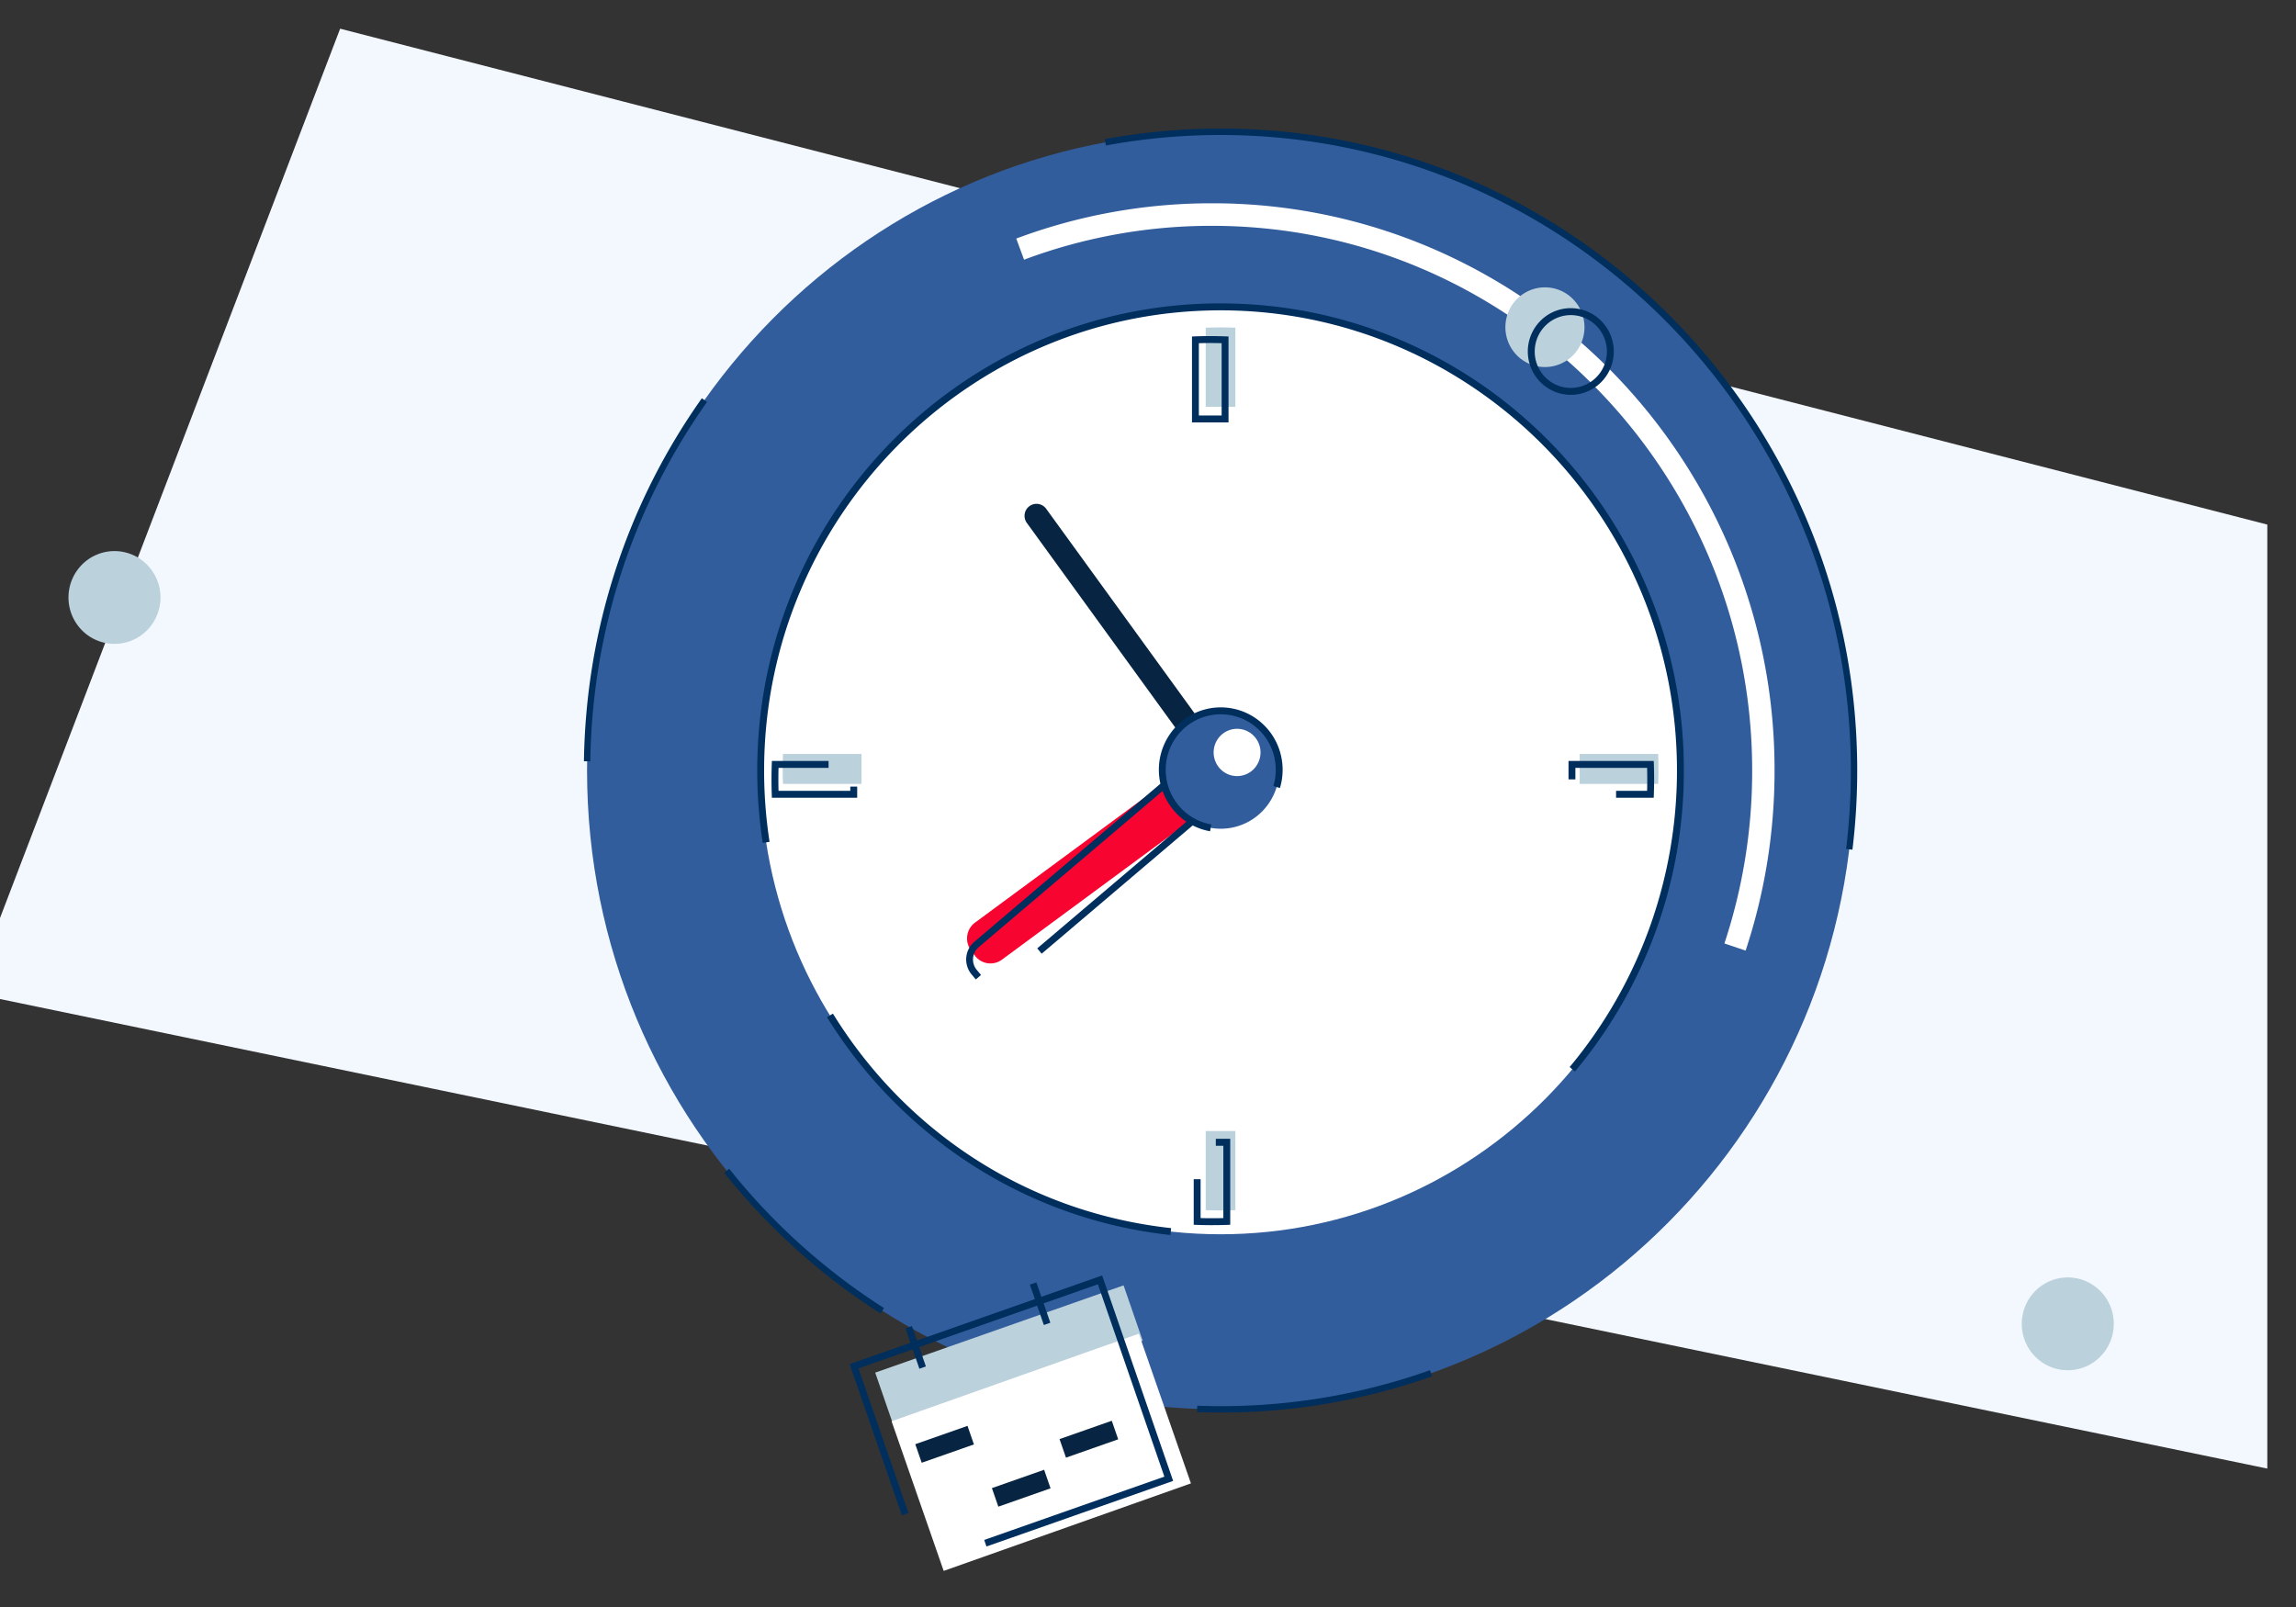 <svg width="160" height="112" fill="none" xmlns="http://www.w3.org/2000/svg"><rect width="100%" height="100%" fill="#333333" stroke="none"/><g clip-path="url(#a)"><path d="M23.703 2-2 69.213l160 33.14V36.561L23.703 2Z" fill="#F3F8FF"/><path opacity=".5" d="M87.85 56.508a3.99 3.99 0 0 0 0-5.608 3.909 3.909 0 0 0-5.56 0 3.989 3.989 0 0 0 0 5.608 3.909 3.909 0 0 0 5.56 0Z" fill="#072542"/><path d="M119.312 62.064c-4.243 19.025-22.977 30.98-41.843 26.702-18.866-4.279-30.72-23.17-26.479-42.197 4.242-19.026 22.976-30.98 41.843-26.702 18.867 4.277 30.722 23.17 26.479 42.197Z" fill="#fff"/><path d="M85.055 9.185c-24.38 0-44.146 19.934-44.146 44.52 0 24.585 19.765 44.519 44.146 44.519s44.147-19.934 44.147-44.52c0-24.585-19.765-44.519-44.147-44.519Zm0 76.837c-17.698 0-32.046-14.47-32.046-32.318s14.348-32.317 32.046-32.317c17.699 0 32.047 14.47 32.047 32.317 0 17.848-14.348 32.318-32.047 32.318Z" fill="#325D9C"/><path d="m41.137 53.062-.444-.007c.13-9.133 2.97-17.882 8.217-25.3l.36.26c-5.193 7.344-8.006 16.005-8.133 25.047Zm20.227 38.481a44.61 44.61 0 0 1-10.895-9.808l.343-.28a44.176 44.176 0 0 0 10.79 9.71l-.238.378Zm23.692 6.904c-.544 0-1.096-.01-1.639-.03l.016-.447a43.488 43.488 0 0 0 16.215-2.472l.147.422a43.93 43.93 0 0 1-14.739 2.527Zm44.033-39.227-.44-.054c.22-1.812.33-3.636.33-5.462 0-24.425-19.704-44.295-43.924-44.295-2.68 0-5.354.244-7.99.73l-.08-.44a44.404 44.404 0 0 1 8.07-.738c5.99 0 11.8 1.183 17.27 3.516 10.636 4.548 19.102 13.086 23.611 23.811 2.314 5.517 3.487 11.376 3.487 17.416a45.6 45.6 0 0 1-.334 5.516Z" fill="#002E5D"/><path d="m109.751 74.679-.367-.312a32.256 32.256 0 0 0 7.478-20.662c0-17.687-14.268-32.076-31.807-32.076-17.538 0-31.807 14.39-31.807 32.076 0 1.663.127 3.323.379 4.967l-.474.074a33.203 33.203 0 0 1-.384-5.041c0-4.395.853-8.66 2.537-12.674 3.281-7.804 9.442-14.017 17.181-17.326a31.838 31.838 0 0 1 12.568-2.559c4.358 0 8.586.86 12.567 2.559 7.739 3.309 13.9 9.522 17.182 17.326a32.585 32.585 0 0 1 2.537 12.674 32.597 32.597 0 0 1-7.591 20.974h.001ZM81.56 86.074a31.915 31.915 0 0 1-13.832-4.893 32.766 32.766 0 0 1-10.094-10.283l.407-.256c5.215 8.442 13.807 13.891 23.57 14.952l-.05.48Z" fill="#002E5D"/><path d="M54.543 53.59c0 .35.005.697.018 1.043h5.472v-2.084h-5.472c-.013.346-.018.693-.018 1.041Z" fill="#BBD1DC"/><path d="M59.733 55.6H53.79l-.008-.232a27.99 27.99 0 0 1-.018-1.052c0-.375.005-.718.018-1.05l.008-.233h3.95v.483h-3.487a29.372 29.372 0 0 0 0 1.601h5.001v-.295h.48v.779Z" fill="#002E5D"/><path d="M85.056 22.82c-.173 0-.347 0-.52.005-.174.004-.344.007-.514.013v5.516h2.067v-5.516a26.37 26.37 0 0 0-1.032-.018Z" fill="#BBD1DC"/><path d="M85.611 29.441h-2.546v-5.99l.23-.008a25.26 25.26 0 0 1 1.044-.019c.2 0 .368 0 .524.005.197.003.362.008.517.014l.231.008v5.99Zm-2.067-.483h1.588v-5.04l-.278-.006a29.11 29.11 0 0 0-.516-.004c-.194 0-.36 0-.516.004l-.278.006v5.04Z" fill="#002E5D"/><path d="M84.022 84.343a31.45 31.45 0 0 0 1.034.017c.175 0 .347 0 .52-.004.173-.004.344-.007.513-.013v-5.516h-2.067v5.516Z" fill="#BBD1DC"/><path d="M84.458 85.387c-.196 0-.368 0-.526-.004a26.45 26.45 0 0 1-.516-.014l-.23-.009v-3.174h.479v2.708a27.287 27.287 0 0 0 .792.01c.192 0 .362 0 .516-.004l.278-.006v-5.04h-.525v-.484h1.004v5.99l-.23.009a28.943 28.943 0 0 1-1.042.018Z" fill="#002E5D"/><path d="M115.552 52.55h-5.469v2.085h5.468a29.972 29.972 0 0 0 .001-2.085Z" fill="#BBD1DC"/><path d="M115.242 55.6h-2.623v-.483h2.161a29.2 29.2 0 0 0 0-1.6h-4.997v.802h-.479v-1.283h5.94l.008.233a32.16 32.16 0 0 1-.001 2.101l-.009.23Z" fill="#002E5D"/><path d="m69.821 66.884 16.364-12.071a1.38 1.38 0 0 0 .294-1.915l-.27-.372a1.362 1.362 0 0 0-.888-.545 1.346 1.346 0 0 0-1.01.248L67.947 64.3a1.365 1.365 0 0 0-.54.896 1.38 1.38 0 0 0 .246 1.019l.271.37a1.35 1.35 0 0 0 1.897.298Z" fill="#F70431"/><path d="m68 68.263-.295-.353a1.621 1.621 0 0 1 .192-2.27l15.506-13.174a1.594 1.594 0 0 1 1.166-.374 1.587 1.587 0 0 1 1.086.568l.295.353a1.614 1.614 0 0 1 .37 1.175 1.621 1.621 0 0 1-.563 1.095L72.591 66.468l-.31-.37 13.167-11.184a1.126 1.126 0 0 0 .394-.767 1.137 1.137 0 0 0-.26-.823l-.294-.353a1.12 1.12 0 0 0-1.194-.348c-.14.044-.27.117-.382.212L68.204 66.01a1.132 1.132 0 0 0-.134 1.59l.294.352-.366.312Z" fill="#002E5D"/><path d="m71.56 36.449 12.589 17.357a.832.832 0 0 0 1.164.182.84.84 0 0 0 .18-1.174l-12.59-17.357a.832.832 0 0 0-1.163-.182.84.84 0 0 0-.18 1.174Z" fill="#072542"/><path d="M87.95 56.556a4.133 4.133 0 0 0 0-5.811 4.05 4.05 0 0 0-5.761 0 4.133 4.133 0 0 0 0 5.81 4.05 4.05 0 0 0 5.762 0Z" fill="#325D9C"/><path d="M84.326 57.935a4.302 4.302 0 0 1-2.283-1.185 4.384 4.384 0 0 1-.92-4.857 4.34 4.34 0 0 1 1.689-1.95 4.286 4.286 0 0 1 4.896.266 4.35 4.35 0 0 1 1.471 2.123 4.39 4.39 0 0 1 .015 2.59l-.459-.141a3.898 3.898 0 0 0-.012-2.303 3.868 3.868 0 0 0-1.308-1.887 3.816 3.816 0 0 0-4.353-.238 3.858 3.858 0 0 0-1.502 1.734 3.898 3.898 0 0 0 .818 4.319c.555.55 1.263.918 2.03 1.053l-.082.476Z" fill="#002E5D"/><path d="M87.363 53.606a1.657 1.657 0 0 0 0-2.329 1.624 1.624 0 0 0-2.31 0 1.657 1.657 0 0 0 0 2.33 1.624 1.624 0 0 0 2.31 0Zm34.283 12.646-1.478-.498a38.197 38.197 0 0 0 1.935-12.05c0-20.934-16.888-37.965-37.647-37.965a37.243 37.243 0 0 0-13.094 2.36l-.542-1.473a38.78 38.78 0 0 1 13.637-2.458 38.675 38.675 0 0 1 15.26 3.108c9.398 4.018 16.879 11.562 20.863 21.039a39.573 39.573 0 0 1 3.082 15.389 39.818 39.818 0 0 1-2.016 12.548Z" fill="#fff"/><path d="M110.343 23.443c.349-1.494-.568-2.99-2.049-3.343a2.754 2.754 0 0 0-3.314 2.066c-.35 1.494.567 2.99 2.048 3.343a2.755 2.755 0 0 0 3.315-2.066Z" fill="#BBD1DC"/><path d="M109.464 27.518a2.98 2.98 0 0 1-1.664-.509 3.008 3.008 0 0 1-1.103-1.355 3.032 3.032 0 0 1 .649-3.292 2.972 2.972 0 0 1 3.265-.654 3.003 3.003 0 0 1 1.344 1.113 3.037 3.037 0 0 1-.374 3.813 2.988 2.988 0 0 1-2.117.884Zm0-5.557c-.497 0-.984.149-1.397.427a2.553 2.553 0 0 0-.383 3.904 2.497 2.497 0 0 0 2.742.55c.46-.191.853-.516 1.13-.933a2.555 2.555 0 0 0-.313-3.204 2.509 2.509 0 0 0-1.779-.744Z" fill="#002E5D"/><path d="M78.298 89.584 60.99 95.665l1.334 3.859 17.307-6.082-1.333-3.858Z" fill="#BBD1DC"/><path d="m79.36 92.954-17.228 6.1 3.63 10.43 17.23-6.1-3.632-10.43Z" fill="#fff"/><path d="m68.743 107.783-.157-.457 12.555-4.412-4.632-13.406-16.688 5.864 3.482 10.076-.453.16-3.64-10.533.227-.08 17.367-6.102 4.948 14.319-13.009 4.571Z" fill="#002E5D"/><path d="m63.55 92.421-.453.16.972 2.813.453-.159-.973-2.814Zm8.672-3.047-.453.159.973 2.814.452-.16-.972-2.813Z" fill="#002E5D"/><path d="m67.422 99.376-3.639 1.278.447 1.293 3.64-1.278-.448-1.293Zm10.054-.356-3.64 1.278.448 1.293 3.639-1.278-.447-1.294Zm-4.714 3.416-3.639 1.278.447 1.293 3.639-1.278-.447-1.293Z" fill="#072542"/><path d="M10.245 43.928a3.253 3.253 0 0 0 0-4.573 3.187 3.187 0 0 0-4.534 0 3.253 3.253 0 0 0 0 4.573 3.187 3.187 0 0 0 4.534 0Zm133.851 51.571c1.771 0 3.206-1.448 3.206-3.234s-1.435-3.233-3.206-3.233-3.206 1.447-3.206 3.233 1.435 3.234 3.206 3.234Z" fill="#BBD1DC"/></g><defs><clipPath id="a"><path fill="#fff" d="M0 0h160v112H0z"/></clipPath></defs></svg>